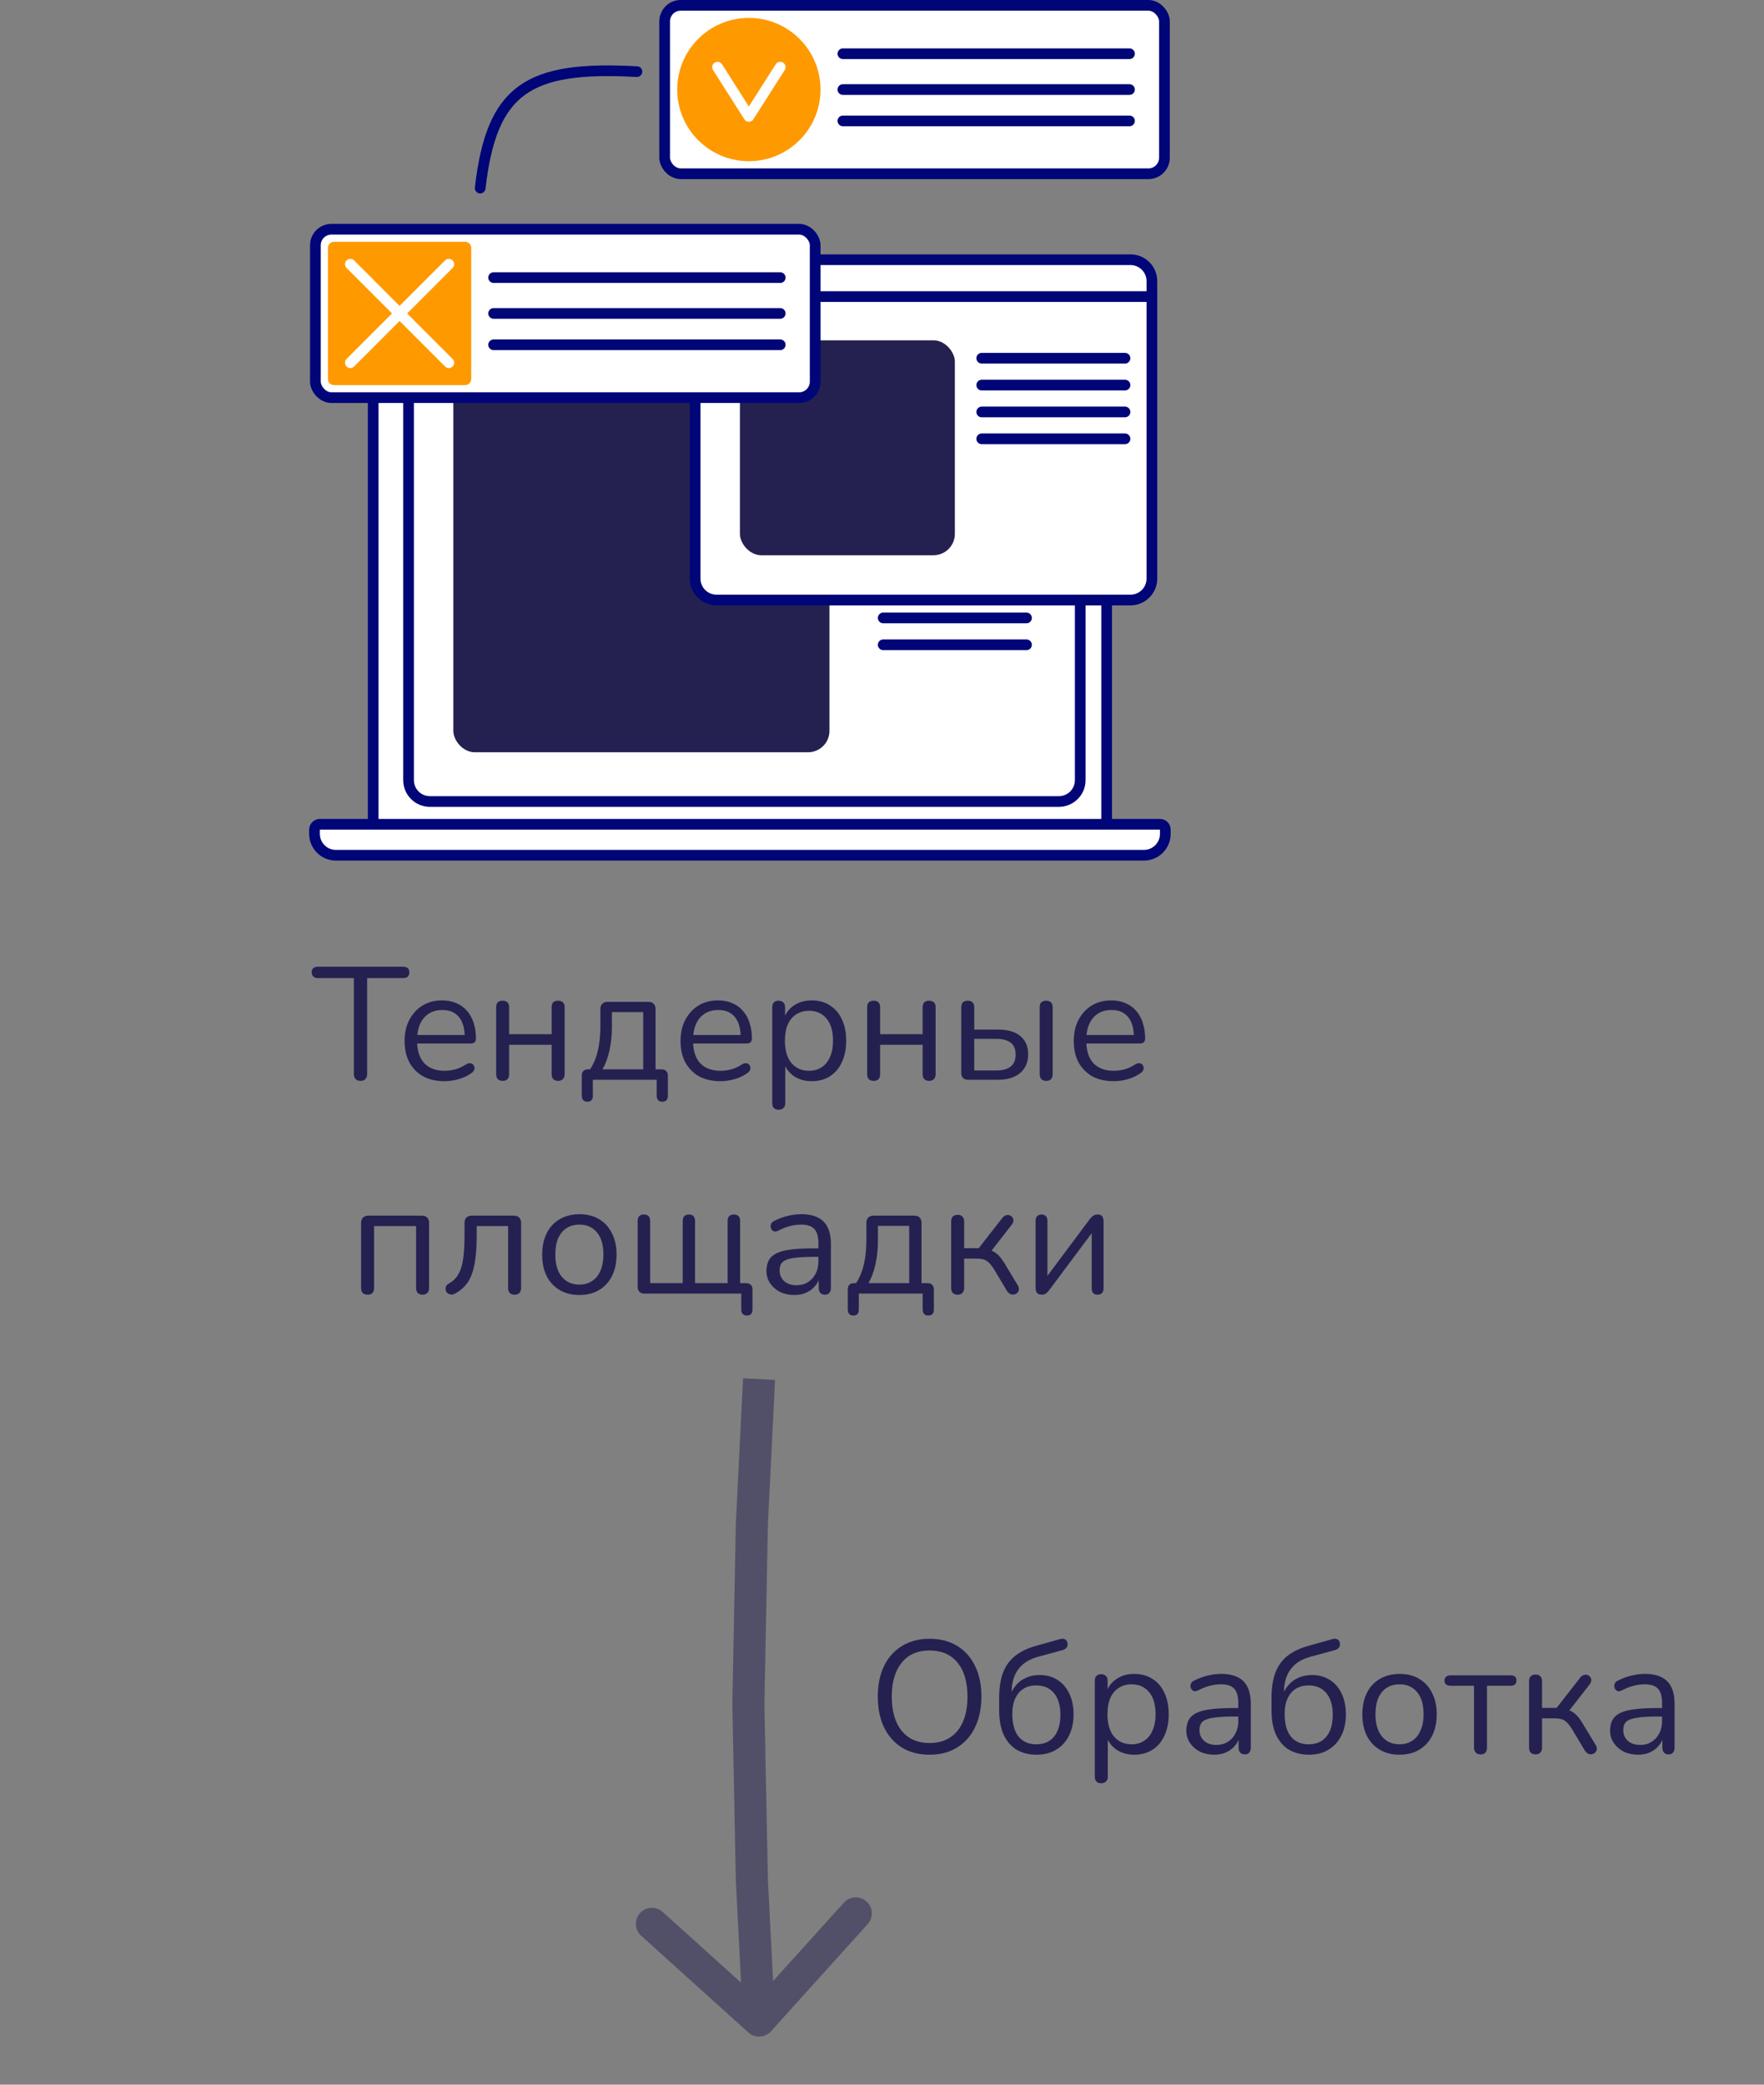 <svg width="165" height="195" viewBox="0 0 165 195" fill="none" xmlns="http://www.w3.org/2000/svg">
<rect x="0" y="0" width="165" height="195" fill="#808080" stroke="none"/>
<path d="M33.713 101.105C33.523 101.105 33.373 101.05 33.263 100.94C33.153 100.82 33.098 100.66 33.098 100.46V91.49H29.723C29.543 91.49 29.403 91.44 29.303 91.34C29.203 91.24 29.153 91.11 29.153 90.95C29.153 90.78 29.203 90.65 29.303 90.56C29.403 90.47 29.543 90.425 29.723 90.425H37.718C37.898 90.425 38.038 90.47 38.138 90.56C38.238 90.65 38.288 90.78 38.288 90.95C38.288 91.12 38.238 91.255 38.138 91.355C38.038 91.445 37.898 91.49 37.718 91.49H34.343V100.46C34.343 100.66 34.288 100.82 34.178 100.94C34.078 101.05 33.923 101.105 33.713 101.105ZM41.579 101.135C40.809 101.135 40.144 100.985 39.584 100.685C39.034 100.375 38.604 99.94 38.294 99.38C37.994 98.82 37.844 98.15 37.844 97.37C37.844 96.61 37.994 95.95 38.294 95.39C38.594 94.82 39.004 94.375 39.524 94.055C40.054 93.735 40.664 93.575 41.354 93.575C41.844 93.575 42.284 93.66 42.674 93.83C43.064 93.99 43.394 94.225 43.664 94.535C43.944 94.845 44.154 95.22 44.294 95.66C44.444 96.1 44.519 96.595 44.519 97.145C44.519 97.305 44.474 97.425 44.384 97.505C44.294 97.575 44.164 97.61 43.994 97.61H38.774V96.815H43.709L43.469 97.01C43.469 96.47 43.389 96.015 43.229 95.645C43.069 95.265 42.834 94.975 42.524 94.775C42.224 94.575 41.844 94.475 41.384 94.475C40.874 94.475 40.439 94.595 40.079 94.835C39.729 95.065 39.464 95.39 39.284 95.81C39.104 96.22 39.014 96.7 39.014 97.25V97.34C39.014 98.26 39.234 98.96 39.674 99.44C40.124 99.92 40.759 100.16 41.579 100.16C41.919 100.16 42.254 100.115 42.584 100.025C42.924 99.935 43.254 99.785 43.574 99.575C43.714 99.485 43.839 99.445 43.949 99.455C44.069 99.455 44.164 99.49 44.234 99.56C44.304 99.62 44.349 99.7 44.369 99.8C44.399 99.89 44.389 99.99 44.339 100.1C44.299 100.21 44.214 100.305 44.084 100.385C43.754 100.625 43.364 100.81 42.914 100.94C42.464 101.07 42.019 101.135 41.579 101.135ZM47.024 101.105C46.824 101.105 46.669 101.05 46.559 100.94C46.459 100.83 46.409 100.675 46.409 100.475V94.22C46.409 94.01 46.459 93.855 46.559 93.755C46.669 93.655 46.824 93.605 47.024 93.605C47.214 93.605 47.359 93.655 47.459 93.755C47.569 93.855 47.624 94.01 47.624 94.22V96.74H51.599V94.22C51.599 94.01 51.649 93.855 51.749 93.755C51.859 93.655 52.009 93.605 52.199 93.605C52.389 93.605 52.539 93.655 52.649 93.755C52.759 93.855 52.814 94.01 52.814 94.22V100.475C52.814 100.675 52.759 100.83 52.649 100.94C52.539 101.05 52.389 101.105 52.199 101.105C52.009 101.105 51.859 101.05 51.749 100.94C51.649 100.83 51.599 100.675 51.599 100.475V97.73H47.624V100.475C47.624 100.675 47.574 100.83 47.474 100.94C47.374 101.05 47.224 101.105 47.024 101.105ZM54.943 103.055C54.773 103.055 54.643 103.005 54.553 102.905C54.463 102.805 54.418 102.665 54.418 102.485V100.625C54.418 100.225 54.618 100.025 55.018 100.025H55.738L55.018 100.28C55.288 99.92 55.503 99.53 55.663 99.11C55.833 98.68 55.958 98.2 56.038 97.67C56.118 97.14 56.158 96.535 56.158 95.855V94.4C56.158 94.17 56.218 94 56.338 93.89C56.458 93.77 56.628 93.71 56.848 93.71H60.628C60.858 93.71 61.028 93.77 61.138 93.89C61.258 94 61.318 94.17 61.318 94.4V100.58L60.763 100.025H61.873C62.063 100.025 62.208 100.075 62.308 100.175C62.418 100.275 62.473 100.425 62.473 100.625V102.485C62.473 102.865 62.298 103.055 61.948 103.055C61.778 103.055 61.648 103.005 61.558 102.905C61.468 102.805 61.423 102.665 61.423 102.485V101H55.453V102.485C55.453 102.865 55.283 103.055 54.943 103.055ZM56.353 100.025H60.163V94.67H57.238V96.065C57.238 96.815 57.163 97.54 57.013 98.24C56.863 98.93 56.643 99.525 56.353 100.025ZM67.39 101.135C66.62 101.135 65.955 100.985 65.395 100.685C64.845 100.375 64.415 99.94 64.105 99.38C63.805 98.82 63.655 98.15 63.655 97.37C63.655 96.61 63.805 95.95 64.105 95.39C64.405 94.82 64.815 94.375 65.335 94.055C65.865 93.735 66.475 93.575 67.165 93.575C67.655 93.575 68.095 93.66 68.485 93.83C68.875 93.99 69.205 94.225 69.475 94.535C69.755 94.845 69.965 95.22 70.105 95.66C70.255 96.1 70.33 96.595 70.33 97.145C70.33 97.305 70.285 97.425 70.195 97.505C70.105 97.575 69.975 97.61 69.805 97.61H64.585V96.815H69.52L69.28 97.01C69.28 96.47 69.2 96.015 69.04 95.645C68.88 95.265 68.645 94.975 68.335 94.775C68.035 94.575 67.655 94.475 67.195 94.475C66.685 94.475 66.25 94.595 65.89 94.835C65.54 95.065 65.275 95.39 65.095 95.81C64.915 96.22 64.825 96.7 64.825 97.25V97.34C64.825 98.26 65.045 98.96 65.485 99.44C65.935 99.92 66.57 100.16 67.39 100.16C67.73 100.16 68.065 100.115 68.395 100.025C68.735 99.935 69.065 99.785 69.385 99.575C69.525 99.485 69.65 99.445 69.76 99.455C69.88 99.455 69.975 99.49 70.045 99.56C70.115 99.62 70.16 99.7 70.18 99.8C70.21 99.89 70.2 99.99 70.15 100.1C70.11 100.21 70.025 100.305 69.895 100.385C69.565 100.625 69.175 100.81 68.725 100.94C68.275 101.07 67.83 101.135 67.39 101.135ZM72.835 103.805C72.635 103.805 72.484 103.75 72.385 103.64C72.284 103.54 72.234 103.39 72.234 103.19V94.22C72.234 94.02 72.284 93.87 72.385 93.77C72.484 93.66 72.629 93.605 72.82 93.605C73.019 93.605 73.169 93.66 73.269 93.77C73.379 93.87 73.434 94.02 73.434 94.22V95.645L73.269 95.435C73.43 94.865 73.745 94.415 74.215 94.085C74.695 93.745 75.264 93.575 75.924 93.575C76.575 93.575 77.139 93.73 77.62 94.04C78.109 94.34 78.484 94.775 78.745 95.345C79.014 95.905 79.15 96.575 79.15 97.355C79.15 98.125 79.014 98.795 78.745 99.365C78.484 99.925 78.115 100.36 77.635 100.67C77.154 100.98 76.585 101.135 75.924 101.135C75.264 101.135 74.7 100.97 74.23 100.64C73.76 100.3 73.439 99.85 73.269 99.29H73.45V103.19C73.45 103.39 73.394 103.54 73.284 103.64C73.174 103.75 73.025 103.805 72.835 103.805ZM75.669 100.16C76.129 100.16 76.525 100.05 76.855 99.83C77.195 99.61 77.454 99.29 77.635 98.87C77.825 98.45 77.919 97.945 77.919 97.355C77.919 96.445 77.715 95.75 77.305 95.27C76.904 94.79 76.359 94.55 75.669 94.55C75.219 94.55 74.825 94.66 74.484 94.88C74.144 95.09 73.879 95.405 73.689 95.825C73.51 96.235 73.419 96.745 73.419 97.355C73.419 98.255 73.624 98.95 74.034 99.44C74.445 99.92 74.99 100.16 75.669 100.16ZM81.726 101.105C81.526 101.105 81.371 101.05 81.261 100.94C81.161 100.83 81.111 100.675 81.111 100.475V94.22C81.111 94.01 81.161 93.855 81.261 93.755C81.371 93.655 81.526 93.605 81.726 93.605C81.916 93.605 82.061 93.655 82.161 93.755C82.271 93.855 82.326 94.01 82.326 94.22V96.74H86.301V94.22C86.301 94.01 86.351 93.855 86.451 93.755C86.561 93.655 86.711 93.605 86.901 93.605C87.091 93.605 87.241 93.655 87.351 93.755C87.461 93.855 87.516 94.01 87.516 94.22V100.475C87.516 100.675 87.461 100.83 87.351 100.94C87.241 101.05 87.091 101.105 86.901 101.105C86.711 101.105 86.561 101.05 86.451 100.94C86.351 100.83 86.301 100.675 86.301 100.475V97.73H82.326V100.475C82.326 100.675 82.276 100.83 82.176 100.94C82.076 101.05 81.926 101.105 81.726 101.105ZM90.545 101C90.345 101 90.19 100.945 90.08 100.835C89.97 100.725 89.915 100.57 89.915 100.37V94.22C89.915 94.01 89.965 93.855 90.065 93.755C90.175 93.655 90.33 93.605 90.53 93.605C90.72 93.605 90.865 93.655 90.965 93.755C91.075 93.855 91.13 94.01 91.13 94.22V96.305H93.335C94.265 96.305 94.97 96.51 95.45 96.92C95.93 97.32 96.17 97.89 96.17 98.63C96.17 99.12 96.055 99.545 95.825 99.905C95.605 100.255 95.285 100.525 94.865 100.715C94.455 100.905 93.945 101 93.335 101H90.545ZM91.13 100.13H93.215C93.785 100.13 94.225 100.01 94.535 99.77C94.845 99.52 95 99.145 95 98.645C95 98.135 94.845 97.765 94.535 97.535C94.225 97.295 93.785 97.175 93.215 97.175H91.13V100.13ZM97.85 101.105C97.66 101.105 97.51 101.05 97.4 100.94C97.3 100.83 97.25 100.675 97.25 100.475V94.22C97.25 94.01 97.3 93.855 97.4 93.755C97.51 93.655 97.66 93.605 97.85 93.605C98.05 93.605 98.2 93.655 98.3 93.755C98.41 93.855 98.465 94.01 98.465 94.22V100.475C98.465 100.895 98.26 101.105 97.85 101.105ZM104.172 101.135C103.402 101.135 102.737 100.985 102.177 100.685C101.627 100.375 101.197 99.94 100.887 99.38C100.587 98.82 100.437 98.15 100.437 97.37C100.437 96.61 100.587 95.95 100.887 95.39C101.187 94.82 101.597 94.375 102.117 94.055C102.647 93.735 103.257 93.575 103.947 93.575C104.437 93.575 104.877 93.66 105.267 93.83C105.657 93.99 105.987 94.225 106.257 94.535C106.537 94.845 106.747 95.22 106.887 95.66C107.037 96.1 107.112 96.595 107.112 97.145C107.112 97.305 107.067 97.425 106.977 97.505C106.887 97.575 106.757 97.61 106.587 97.61H101.367V96.815H106.302L106.062 97.01C106.062 96.47 105.982 96.015 105.822 95.645C105.662 95.265 105.427 94.975 105.117 94.775C104.817 94.575 104.437 94.475 103.977 94.475C103.467 94.475 103.032 94.595 102.672 94.835C102.322 95.065 102.057 95.39 101.877 95.81C101.697 96.22 101.607 96.7 101.607 97.25V97.34C101.607 98.26 101.827 98.96 102.267 99.44C102.717 99.92 103.352 100.16 104.172 100.16C104.512 100.16 104.847 100.115 105.177 100.025C105.517 99.935 105.847 99.785 106.167 99.575C106.307 99.485 106.432 99.445 106.542 99.455C106.662 99.455 106.757 99.49 106.827 99.56C106.897 99.62 106.942 99.7 106.962 99.8C106.992 99.89 106.982 99.99 106.932 100.1C106.892 100.21 106.807 100.305 106.677 100.385C106.347 100.625 105.957 100.81 105.507 100.94C105.057 101.07 104.612 101.135 104.172 101.135ZM34.39 121.105C34.19 121.105 34.035 121.05 33.925 120.94C33.825 120.83 33.775 120.675 33.775 120.475V114.4C33.775 114.17 33.835 114 33.955 113.89C34.075 113.77 34.245 113.71 34.465 113.71H39.445C39.665 113.71 39.835 113.77 39.955 113.89C40.075 114 40.135 114.17 40.135 114.4V120.475C40.135 120.675 40.08 120.83 39.97 120.94C39.86 121.05 39.71 121.105 39.52 121.105C39.33 121.105 39.18 121.05 39.07 120.94C38.97 120.83 38.92 120.675 38.92 120.475V114.685H34.99V120.475C34.99 120.675 34.94 120.83 34.84 120.94C34.74 121.05 34.59 121.105 34.39 121.105ZM48.13 121.105C47.94 121.105 47.789 121.05 47.679 120.94C47.58 120.83 47.529 120.675 47.529 120.475V114.685H44.59V115.615C44.59 116.395 44.55 117.085 44.469 117.685C44.4 118.275 44.285 118.785 44.124 119.215C43.965 119.645 43.749 120.005 43.48 120.295C43.219 120.585 42.895 120.83 42.505 121.03C42.374 121.09 42.249 121.105 42.13 121.075C42.01 121.055 41.91 121.01 41.83 120.94C41.76 120.86 41.709 120.765 41.679 120.655C41.66 120.545 41.675 120.435 41.724 120.325C41.775 120.215 41.864 120.125 41.995 120.055C42.285 119.895 42.52 119.695 42.7 119.455C42.889 119.215 43.039 118.915 43.15 118.555C43.26 118.195 43.334 117.775 43.374 117.295C43.425 116.805 43.45 116.23 43.45 115.57V114.4C43.45 114.17 43.51 114 43.63 113.89C43.749 113.77 43.919 113.71 44.139 113.71H48.054C48.275 113.71 48.444 113.77 48.565 113.89C48.684 114 48.745 114.17 48.745 114.4V120.475C48.745 120.675 48.69 120.83 48.58 120.94C48.48 121.05 48.33 121.105 48.13 121.105ZM54.193 121.135C53.483 121.135 52.868 120.98 52.348 120.67C51.828 120.36 51.423 119.925 51.133 119.365C50.853 118.795 50.713 118.125 50.713 117.355C50.713 116.775 50.793 116.255 50.953 115.795C51.113 115.325 51.348 114.925 51.658 114.595C51.968 114.265 52.333 114.015 52.753 113.845C53.183 113.665 53.663 113.575 54.193 113.575C54.903 113.575 55.518 113.73 56.038 114.04C56.558 114.35 56.958 114.79 57.238 115.36C57.528 115.92 57.673 116.585 57.673 117.355C57.673 117.935 57.593 118.455 57.433 118.915C57.273 119.375 57.038 119.775 56.728 120.115C56.418 120.445 56.048 120.7 55.618 120.88C55.198 121.05 54.723 121.135 54.193 121.135ZM54.193 120.16C54.643 120.16 55.038 120.05 55.378 119.83C55.718 119.61 55.978 119.29 56.158 118.87C56.348 118.45 56.443 117.945 56.443 117.355C56.443 116.445 56.238 115.75 55.828 115.27C55.428 114.79 54.883 114.55 54.193 114.55C53.733 114.55 53.333 114.66 52.993 114.88C52.663 115.09 52.403 115.405 52.213 115.825C52.033 116.235 51.943 116.745 51.943 117.355C51.943 118.255 52.148 118.95 52.558 119.44C52.968 119.92 53.513 120.16 54.193 120.16ZM69.859 123.055C69.689 123.055 69.559 123.005 69.469 122.905C69.379 122.815 69.334 122.68 69.334 122.5V121H60.274C60.074 121 59.919 120.945 59.809 120.835C59.699 120.725 59.644 120.57 59.644 120.37V114.22C59.644 114.01 59.694 113.855 59.794 113.755C59.894 113.655 60.039 113.605 60.229 113.605C60.419 113.605 60.564 113.655 60.664 113.755C60.764 113.855 60.814 114.01 60.814 114.22V120.025H63.859V114.22C63.859 114.01 63.909 113.855 64.009 113.755C64.109 113.655 64.254 113.605 64.444 113.605C64.624 113.605 64.764 113.655 64.864 113.755C64.964 113.855 65.014 114.01 65.014 114.22V120.025H68.059V114.22C68.059 114.01 68.109 113.855 68.209 113.755C68.319 113.655 68.464 113.605 68.644 113.605C68.834 113.605 68.979 113.655 69.079 113.755C69.179 113.855 69.229 114.01 69.229 114.22V120.58L68.674 120.025H69.769C69.969 120.025 70.119 120.075 70.219 120.175C70.329 120.275 70.384 120.425 70.384 120.625V122.5C70.384 122.87 70.209 123.055 69.859 123.055ZM74.317 121.135C73.817 121.135 73.367 121.04 72.967 120.85C72.577 120.65 72.267 120.38 72.037 120.04C71.807 119.7 71.692 119.32 71.692 118.9C71.692 118.36 71.827 117.935 72.097 117.625C72.377 117.315 72.832 117.095 73.462 116.965C74.102 116.835 74.972 116.77 76.072 116.77H76.747V117.565H76.087C75.277 117.565 74.637 117.605 74.167 117.685C73.707 117.755 73.382 117.88 73.192 118.06C73.012 118.24 72.922 118.495 72.922 118.825C72.922 119.235 73.062 119.57 73.342 119.83C73.632 120.09 74.022 120.22 74.512 120.22C74.912 120.22 75.262 120.125 75.562 119.935C75.872 119.745 76.112 119.485 76.282 119.155C76.462 118.825 76.552 118.445 76.552 118.015V116.305C76.552 115.685 76.427 115.24 76.177 114.97C75.927 114.69 75.517 114.55 74.947 114.55C74.597 114.55 74.247 114.595 73.897 114.685C73.547 114.775 73.177 114.92 72.787 115.12C72.647 115.19 72.527 115.215 72.427 115.195C72.327 115.165 72.247 115.11 72.187 115.03C72.127 114.95 72.092 114.86 72.082 114.76C72.072 114.65 72.092 114.545 72.142 114.445C72.202 114.345 72.292 114.265 72.412 114.205C72.852 113.985 73.287 113.825 73.717 113.725C74.147 113.625 74.557 113.575 74.947 113.575C75.577 113.575 76.097 113.68 76.507 113.89C76.917 114.09 77.222 114.4 77.422 114.82C77.622 115.23 77.722 115.76 77.722 116.41V120.475C77.722 120.675 77.672 120.83 77.572 120.94C77.482 121.05 77.347 121.105 77.167 121.105C76.977 121.105 76.832 121.05 76.732 120.94C76.632 120.83 76.582 120.675 76.582 120.475V119.305H76.717C76.637 119.685 76.482 120.01 76.252 120.28C76.032 120.55 75.757 120.76 75.427 120.91C75.097 121.06 74.727 121.135 74.317 121.135ZM79.823 123.055C79.653 123.055 79.523 123.005 79.433 122.905C79.343 122.805 79.298 122.665 79.298 122.485V120.625C79.298 120.225 79.498 120.025 79.898 120.025H80.618L79.898 120.28C80.168 119.92 80.383 119.53 80.543 119.11C80.713 118.68 80.838 118.2 80.918 117.67C80.998 117.14 81.038 116.535 81.038 115.855V114.4C81.038 114.17 81.098 114 81.218 113.89C81.338 113.77 81.508 113.71 81.728 113.71H85.508C85.738 113.71 85.908 113.77 86.018 113.89C86.138 114 86.198 114.17 86.198 114.4V120.58L85.643 120.025H86.753C86.943 120.025 87.088 120.075 87.188 120.175C87.298 120.275 87.353 120.425 87.353 120.625V122.485C87.353 122.865 87.178 123.055 86.828 123.055C86.658 123.055 86.528 123.005 86.438 122.905C86.348 122.805 86.303 122.665 86.303 122.485V121H80.333V122.485C80.333 122.865 80.163 123.055 79.823 123.055ZM81.233 120.025H85.043V114.67H82.118V116.065C82.118 116.815 82.043 117.54 81.893 118.24C81.743 118.93 81.523 119.525 81.233 120.025ZM89.585 121.105C89.385 121.105 89.23 121.05 89.12 120.94C89.02 120.83 88.97 120.675 88.97 120.475V114.265C88.97 114.055 89.02 113.9 89.12 113.8C89.23 113.69 89.385 113.635 89.585 113.635C89.775 113.635 89.92 113.69 90.02 113.8C90.13 113.9 90.185 114.055 90.185 114.265V116.755H91.55L93.77 113.905C93.87 113.785 93.98 113.71 94.1 113.68C94.22 113.64 94.33 113.64 94.43 113.68C94.54 113.71 94.625 113.77 94.685 113.86C94.755 113.94 94.79 114.04 94.79 114.16C94.79 114.28 94.745 114.405 94.655 114.535L92.54 117.25L92.195 116.86C92.475 116.89 92.72 116.96 92.93 117.07C93.14 117.18 93.34 117.345 93.53 117.565C93.72 117.785 93.925 118.09 94.145 118.48L95.225 120.265C95.295 120.405 95.32 120.53 95.3 120.64C95.29 120.75 95.24 120.85 95.15 120.94C95.06 121.02 94.955 121.07 94.835 121.09C94.725 121.11 94.615 121.095 94.505 121.045C94.395 120.995 94.295 120.905 94.205 120.775L93.02 118.795C92.85 118.515 92.69 118.3 92.54 118.15C92.39 117.99 92.22 117.88 92.03 117.82C91.84 117.76 91.605 117.73 91.325 117.73H90.185V120.475C90.185 120.675 90.13 120.83 90.02 120.94C89.92 121.05 89.775 121.105 89.585 121.105ZM97.421 121.105C97.311 121.105 97.21 121.08 97.121 121.03C97.04 120.99 96.975 120.92 96.925 120.82C96.885 120.72 96.865 120.595 96.865 120.445V114.205C96.865 114.005 96.915 113.855 97.016 113.755C97.115 113.655 97.251 113.605 97.421 113.605C97.6 113.605 97.736 113.655 97.826 113.755C97.925 113.855 97.975 114.005 97.975 114.205V119.845H97.6L101.966 113.995C102.046 113.885 102.141 113.795 102.251 113.725C102.361 113.645 102.501 113.605 102.671 113.605C102.791 113.605 102.891 113.625 102.971 113.665C103.051 113.705 103.111 113.775 103.151 113.875C103.201 113.965 103.226 114.09 103.226 114.25V120.505C103.226 120.695 103.176 120.845 103.076 120.955C102.986 121.055 102.851 121.105 102.671 121.105C102.491 121.105 102.351 121.055 102.251 120.955C102.161 120.845 102.116 120.695 102.116 120.505V114.85H102.491L98.111 120.715C98.04 120.815 97.951 120.905 97.841 120.985C97.74 121.065 97.6 121.105 97.421 121.105Z" fill="#242151"/>
<path d="M70.33 142.5L68.83 142.471L68.831 142.448L68.832 142.426L70.33 142.5ZM70 159.409L68.5 159.439L68.5 159.409L68.5 159.38L70 159.409ZM70.33 175.909L68.832 175.986L68.831 175.962L68.83 175.939L70.33 175.909ZM72.114 190.005C71.558 190.62 70.61 190.669 69.995 190.113L59.974 181.068C59.359 180.513 59.31 179.564 59.865 178.949C60.42 178.334 61.369 178.286 61.984 178.841L70.892 186.881L78.932 177.974C79.487 177.359 80.436 177.31 81.051 177.865C81.666 178.42 81.714 179.369 81.159 179.984L72.114 190.005ZM72.498 129.074L71.828 142.574L68.832 142.426L69.502 128.926L72.498 129.074ZM71.83 142.529L71.5 159.438L68.5 159.38L68.83 142.471L71.83 142.529ZM71.5 159.379L71.83 175.879L68.83 175.939L68.5 159.439L71.5 159.379ZM71.828 175.832L72.498 188.923L69.502 189.077L68.832 175.986L71.828 175.832Z" fill="#242151" fill-opacity="0.5"/>
<path d="M86.939 164.135C85.959 164.135 85.104 163.915 84.374 163.475C83.654 163.025 83.094 162.395 82.694 161.585C82.304 160.775 82.109 159.815 82.109 158.705C82.109 157.865 82.219 157.115 82.439 156.455C82.669 155.785 82.994 155.22 83.414 154.76C83.834 154.29 84.339 153.93 84.929 153.68C85.529 153.42 86.199 153.29 86.939 153.29C87.939 153.29 88.799 153.51 89.519 153.95C90.249 154.39 90.809 155.015 91.199 155.825C91.599 156.625 91.799 157.58 91.799 158.69C91.799 159.53 91.684 160.285 91.454 160.955C91.224 161.625 90.899 162.195 90.479 162.665C90.059 163.135 89.549 163.5 88.949 163.76C88.359 164.01 87.689 164.135 86.939 164.135ZM86.939 163.04C87.699 163.04 88.339 162.87 88.859 162.53C89.389 162.19 89.794 161.695 90.074 161.045C90.354 160.395 90.494 159.615 90.494 158.705C90.494 157.335 90.184 156.275 89.564 155.525C88.954 154.765 88.079 154.385 86.939 154.385C86.199 154.385 85.564 154.555 85.034 154.895C84.514 155.235 84.114 155.73 83.834 156.38C83.554 157.02 83.414 157.795 83.414 158.705C83.414 160.065 83.724 161.13 84.344 161.9C84.964 162.66 85.829 163.04 86.939 163.04ZM96.968 164.135C96.248 164.135 95.623 163.98 95.093 163.67C94.573 163.35 94.168 162.88 93.878 162.26C93.598 161.64 93.458 160.88 93.458 159.98V158.855C93.458 157.885 93.583 157.075 93.833 156.425C94.093 155.775 94.483 155.25 95.003 154.85C95.533 154.45 96.188 154.145 96.968 153.935L99.158 153.32C99.338 153.27 99.488 153.275 99.608 153.335C99.738 153.395 99.818 153.505 99.848 153.665C99.888 153.835 99.863 153.98 99.773 154.1C99.693 154.22 99.563 154.305 99.383 154.355L97.058 154.985C96.518 155.135 96.068 155.36 95.708 155.66C95.348 155.96 95.078 156.33 94.898 156.77C94.718 157.2 94.628 157.69 94.628 158.24V158.825H94.418C94.538 158.385 94.728 158.005 94.988 157.685C95.248 157.365 95.568 157.12 95.948 156.95C96.338 156.77 96.768 156.68 97.238 156.68C97.868 156.68 98.423 156.83 98.903 157.13C99.383 157.43 99.753 157.855 100.013 158.405C100.283 158.955 100.418 159.61 100.418 160.37C100.418 161.13 100.273 161.795 99.983 162.365C99.703 162.925 99.303 163.36 98.783 163.67C98.273 163.98 97.668 164.135 96.968 164.135ZM96.923 163.16C97.403 163.16 97.808 163.055 98.138 162.845C98.478 162.625 98.738 162.31 98.918 161.9C99.098 161.49 99.188 160.99 99.188 160.4C99.188 159.53 98.988 158.855 98.588 158.375C98.188 157.895 97.638 157.655 96.938 157.655C96.468 157.655 96.063 157.76 95.723 157.97C95.393 158.18 95.138 158.485 94.958 158.885C94.778 159.275 94.688 159.745 94.688 160.295C94.688 161.235 94.883 161.95 95.273 162.44C95.673 162.92 96.223 163.16 96.923 163.16ZM103.004 166.805C102.804 166.805 102.654 166.75 102.554 166.64C102.454 166.54 102.404 166.39 102.404 166.19V157.22C102.404 157.02 102.454 156.87 102.554 156.77C102.654 156.66 102.799 156.605 102.989 156.605C103.189 156.605 103.339 156.66 103.439 156.77C103.549 156.87 103.604 157.02 103.604 157.22V158.645L103.439 158.435C103.599 157.865 103.914 157.415 104.384 157.085C104.864 156.745 105.434 156.575 106.094 156.575C106.744 156.575 107.309 156.73 107.789 157.04C108.279 157.34 108.654 157.775 108.914 158.345C109.184 158.905 109.319 159.575 109.319 160.355C109.319 161.125 109.184 161.795 108.914 162.365C108.654 162.925 108.284 163.36 107.804 163.67C107.324 163.98 106.754 164.135 106.094 164.135C105.434 164.135 104.869 163.97 104.399 163.64C103.929 163.3 103.609 162.85 103.439 162.29H103.619V166.19C103.619 166.39 103.564 166.54 103.454 166.64C103.344 166.75 103.194 166.805 103.004 166.805ZM105.839 163.16C106.299 163.16 106.694 163.05 107.024 162.83C107.364 162.61 107.624 162.29 107.804 161.87C107.994 161.45 108.089 160.945 108.089 160.355C108.089 159.445 107.884 158.75 107.474 158.27C107.074 157.79 106.529 157.55 105.839 157.55C105.389 157.55 104.994 157.66 104.654 157.88C104.314 158.09 104.049 158.405 103.859 158.825C103.679 159.235 103.589 159.745 103.589 160.355C103.589 161.255 103.794 161.95 104.204 162.44C104.614 162.92 105.159 163.16 105.839 163.16ZM113.591 164.135C113.091 164.135 112.641 164.04 112.241 163.85C111.851 163.65 111.541 163.38 111.311 163.04C111.081 162.7 110.966 162.32 110.966 161.9C110.966 161.36 111.101 160.935 111.371 160.625C111.651 160.315 112.106 160.095 112.736 159.965C113.376 159.835 114.246 159.77 115.346 159.77H116.021V160.565H115.361C114.551 160.565 113.911 160.605 113.441 160.685C112.981 160.755 112.656 160.88 112.466 161.06C112.286 161.24 112.196 161.495 112.196 161.825C112.196 162.235 112.336 162.57 112.616 162.83C112.906 163.09 113.296 163.22 113.786 163.22C114.186 163.22 114.536 163.125 114.836 162.935C115.146 162.745 115.386 162.485 115.556 162.155C115.736 161.825 115.826 161.445 115.826 161.015V159.305C115.826 158.685 115.701 158.24 115.451 157.97C115.201 157.69 114.791 157.55 114.221 157.55C113.871 157.55 113.521 157.595 113.171 157.685C112.821 157.775 112.451 157.92 112.061 158.12C111.921 158.19 111.801 158.215 111.701 158.195C111.601 158.165 111.521 158.11 111.461 158.03C111.401 157.95 111.366 157.86 111.356 157.76C111.346 157.65 111.366 157.545 111.416 157.445C111.476 157.345 111.566 157.265 111.686 157.205C112.126 156.985 112.561 156.825 112.991 156.725C113.421 156.625 113.831 156.575 114.221 156.575C114.851 156.575 115.371 156.68 115.781 156.89C116.191 157.09 116.496 157.4 116.696 157.82C116.896 158.23 116.996 158.76 116.996 159.41V163.475C116.996 163.675 116.946 163.83 116.846 163.94C116.756 164.05 116.621 164.105 116.441 164.105C116.251 164.105 116.106 164.05 116.006 163.94C115.906 163.83 115.856 163.675 115.856 163.475V162.305H115.991C115.911 162.685 115.756 163.01 115.526 163.28C115.306 163.55 115.031 163.76 114.701 163.91C114.371 164.06 114.001 164.135 113.591 164.135ZM122.442 164.135C121.722 164.135 121.097 163.98 120.567 163.67C120.047 163.35 119.642 162.88 119.352 162.26C119.072 161.64 118.932 160.88 118.932 159.98V158.855C118.932 157.885 119.057 157.075 119.307 156.425C119.567 155.775 119.957 155.25 120.477 154.85C121.007 154.45 121.662 154.145 122.442 153.935L124.632 153.32C124.812 153.27 124.962 153.275 125.082 153.335C125.212 153.395 125.292 153.505 125.322 153.665C125.362 153.835 125.337 153.98 125.247 154.1C125.167 154.22 125.037 154.305 124.857 154.355L122.532 154.985C121.992 155.135 121.542 155.36 121.182 155.66C120.822 155.96 120.552 156.33 120.372 156.77C120.192 157.2 120.102 157.69 120.102 158.24V158.825H119.892C120.012 158.385 120.202 158.005 120.462 157.685C120.722 157.365 121.042 157.12 121.422 156.95C121.812 156.77 122.242 156.68 122.712 156.68C123.342 156.68 123.897 156.83 124.377 157.13C124.857 157.43 125.227 157.855 125.487 158.405C125.757 158.955 125.892 159.61 125.892 160.37C125.892 161.13 125.747 161.795 125.457 162.365C125.177 162.925 124.777 163.36 124.257 163.67C123.747 163.98 123.142 164.135 122.442 164.135ZM122.397 163.16C122.877 163.16 123.282 163.055 123.612 162.845C123.952 162.625 124.212 162.31 124.392 161.9C124.572 161.49 124.662 160.99 124.662 160.4C124.662 159.53 124.462 158.855 124.062 158.375C123.662 157.895 123.112 157.655 122.412 157.655C121.942 157.655 121.537 157.76 121.197 157.97C120.867 158.18 120.612 158.485 120.432 158.885C120.252 159.275 120.162 159.745 120.162 160.295C120.162 161.235 120.357 161.95 120.747 162.44C121.147 162.92 121.697 163.16 122.397 163.16ZM130.908 164.135C130.198 164.135 129.583 163.98 129.063 163.67C128.543 163.36 128.138 162.925 127.848 162.365C127.568 161.795 127.428 161.125 127.428 160.355C127.428 159.775 127.508 159.255 127.668 158.795C127.828 158.325 128.063 157.925 128.373 157.595C128.683 157.265 129.048 157.015 129.468 156.845C129.898 156.665 130.378 156.575 130.908 156.575C131.618 156.575 132.233 156.73 132.753 157.04C133.273 157.35 133.673 157.79 133.953 158.36C134.243 158.92 134.388 159.585 134.388 160.355C134.388 160.935 134.308 161.455 134.148 161.915C133.988 162.375 133.753 162.775 133.443 163.115C133.133 163.445 132.763 163.7 132.333 163.88C131.913 164.05 131.438 164.135 130.908 164.135ZM130.908 163.16C131.358 163.16 131.753 163.05 132.093 162.83C132.433 162.61 132.693 162.29 132.873 161.87C133.063 161.45 133.158 160.945 133.158 160.355C133.158 159.445 132.953 158.75 132.543 158.27C132.143 157.79 131.598 157.55 130.908 157.55C130.448 157.55 130.048 157.66 129.708 157.88C129.378 158.09 129.118 158.405 128.928 158.825C128.748 159.235 128.658 159.745 128.658 160.355C128.658 161.255 128.863 161.95 129.273 162.44C129.683 162.92 130.228 163.16 130.908 163.16ZM138.489 164.105C138.299 164.105 138.149 164.05 138.039 163.94C137.929 163.83 137.874 163.675 137.874 163.475V157.685H135.684C135.304 157.685 135.114 157.52 135.114 157.19C135.114 157.04 135.164 156.925 135.264 156.845C135.364 156.755 135.504 156.71 135.684 156.71H141.294C141.664 156.71 141.849 156.87 141.849 157.19C141.849 157.35 141.799 157.475 141.699 157.565C141.609 157.645 141.474 157.685 141.294 157.685H139.089V163.475C139.089 163.675 139.039 163.83 138.939 163.94C138.849 164.05 138.699 164.105 138.489 164.105ZM143.639 164.105C143.439 164.105 143.284 164.05 143.174 163.94C143.074 163.83 143.024 163.675 143.024 163.475V157.265C143.024 157.055 143.074 156.9 143.174 156.8C143.284 156.69 143.439 156.635 143.639 156.635C143.829 156.635 143.974 156.69 144.074 156.8C144.184 156.9 144.239 157.055 144.239 157.265V159.755H145.604L147.824 156.905C147.924 156.785 148.034 156.71 148.154 156.68C148.274 156.64 148.384 156.64 148.484 156.68C148.594 156.71 148.679 156.77 148.739 156.86C148.809 156.94 148.844 157.04 148.844 157.16C148.844 157.28 148.799 157.405 148.709 157.535L146.594 160.25L146.249 159.86C146.529 159.89 146.774 159.96 146.984 160.07C147.194 160.18 147.394 160.345 147.584 160.565C147.774 160.785 147.979 161.09 148.199 161.48L149.279 163.265C149.349 163.405 149.374 163.53 149.354 163.64C149.344 163.75 149.294 163.85 149.204 163.94C149.114 164.02 149.009 164.07 148.889 164.09C148.779 164.11 148.669 164.095 148.559 164.045C148.449 163.995 148.349 163.905 148.259 163.775L147.074 161.795C146.904 161.515 146.744 161.3 146.594 161.15C146.444 160.99 146.274 160.88 146.084 160.82C145.894 160.76 145.659 160.73 145.379 160.73H144.239V163.475C144.239 163.675 144.184 163.83 144.074 163.94C143.974 164.05 143.829 164.105 143.639 164.105ZM153.23 164.135C152.73 164.135 152.28 164.04 151.88 163.85C151.49 163.65 151.18 163.38 150.95 163.04C150.72 162.7 150.605 162.32 150.605 161.9C150.605 161.36 150.74 160.935 151.01 160.625C151.29 160.315 151.745 160.095 152.375 159.965C153.015 159.835 153.885 159.77 154.985 159.77H155.66V160.565H155C154.19 160.565 153.55 160.605 153.08 160.685C152.62 160.755 152.295 160.88 152.105 161.06C151.925 161.24 151.835 161.495 151.835 161.825C151.835 162.235 151.975 162.57 152.255 162.83C152.545 163.09 152.935 163.22 153.425 163.22C153.825 163.22 154.175 163.125 154.475 162.935C154.785 162.745 155.025 162.485 155.195 162.155C155.375 161.825 155.465 161.445 155.465 161.015V159.305C155.465 158.685 155.34 158.24 155.09 157.97C154.84 157.69 154.43 157.55 153.86 157.55C153.51 157.55 153.16 157.595 152.81 157.685C152.46 157.775 152.09 157.92 151.7 158.12C151.56 158.19 151.44 158.215 151.34 158.195C151.24 158.165 151.16 158.11 151.1 158.03C151.04 157.95 151.005 157.86 150.995 157.76C150.985 157.65 151.005 157.545 151.055 157.445C151.115 157.345 151.205 157.265 151.325 157.205C151.765 156.985 152.2 156.825 152.63 156.725C153.06 156.625 153.47 156.575 153.86 156.575C154.49 156.575 155.01 156.68 155.42 156.89C155.83 157.09 156.135 157.4 156.335 157.82C156.535 158.23 156.635 158.76 156.635 159.41V163.475C156.635 163.675 156.585 163.83 156.485 163.94C156.395 164.05 156.26 164.105 156.08 164.105C155.89 164.105 155.745 164.05 155.645 163.94C155.545 163.83 155.495 163.675 155.495 163.475V162.305H155.63C155.55 162.685 155.395 163.01 155.165 163.28C154.945 163.55 154.67 163.76 154.34 163.91C154.01 164.06 153.64 164.135 153.23 164.135Z" fill="#242151"/>
<path d="M34.907 33.414C34.907 32.309 35.803 31.414 36.907 31.414H101.512C102.616 31.414 103.512 32.309 103.512 33.414V77.103H34.907V33.414Z" fill="white"/>
<path d="M34.907 77.103H103.512H108.5C108.776 77.103 109 77.327 109 77.603V78C109 79.105 108.104 80 107 80H31.419C30.314 80 29.419 79.105 29.419 78V77.603C29.419 77.327 29.643 77.103 29.919 77.103H34.907Z" fill="white"/>
<path d="M103.512 77.103V33.414C103.512 32.309 102.616 31.414 101.512 31.414H36.907C35.803 31.414 34.907 32.309 34.907 33.414V77.103M103.512 77.103H34.907M103.512 77.103H108.5C108.776 77.103 109 77.327 109 77.603V78C109 79.105 108.104 80 107 80H31.419C30.314 80 29.419 79.105 29.419 78V77.603C29.419 77.327 29.643 77.103 29.919 77.103H34.907" stroke="#000577"/>
<path d="M82.613 52.775L96.016 52.775" stroke="#000577" stroke-linecap="round" stroke-linejoin="round"/>
<path d="M82.613 55.288L96.016 55.288" stroke="#000577" stroke-linecap="round" stroke-linejoin="round"/>
<path d="M82.613 57.801L96.016 57.801" stroke="#000577" stroke-linecap="round" stroke-linejoin="round"/>
<path d="M82.613 60.314L96.016 60.314" stroke="#000577" stroke-linecap="round" stroke-linejoin="round"/>
<rect x="42.403" y="35.183" width="35.183" height="35.183" rx="2" fill="#242151"/>
<path d="M38.215 37.277V72.974C38.215 74.078 39.11 74.974 40.215 74.974H99.042C100.146 74.974 101.042 74.078 101.042 72.974V56.544" stroke="#000577"/>
<path d="M105.744 56.126L67.021 56.126C65.917 56.126 65.021 55.23 65.021 54.126L65.021 27.742L65.021 26.293C65.021 25.189 65.917 24.293 67.021 24.293L100.801 24.293L105.744 24.293C106.848 24.293 107.744 25.189 107.744 26.293L107.744 27.742L107.744 31.19L107.744 54.126C107.744 55.23 106.848 56.126 105.744 56.126Z" fill="white"/>
<path d="M107.744 27.742L107.744 26.293C107.744 25.189 106.848 24.293 105.744 24.293L100.801 24.293L67.021 24.293C65.917 24.293 65.021 25.189 65.021 26.293L65.021 27.742M107.744 27.742L107.744 31.19L107.744 54.126C107.744 55.23 106.848 56.126 105.744 56.126L67.021 56.126C65.917 56.126 65.021 55.23 65.021 54.126L65.021 27.742M107.744 27.742L65.021 27.742" stroke="#000577"/>
<path d="M91.827 33.508L105.23 33.508" stroke="#000577" stroke-linecap="round" stroke-linejoin="round"/>
<path d="M91.827 36.021L105.23 36.021" stroke="#000577" stroke-linecap="round" stroke-linejoin="round"/>
<path d="M91.827 38.534L105.23 38.534" stroke="#000577" stroke-linecap="round" stroke-linejoin="round"/>
<path d="M91.827 41.047L105.23 41.047" stroke="#000577" stroke-linecap="round" stroke-linejoin="round"/>
<rect x="69.21" y="31.832" width="20.105" height="20.105" rx="2" fill="#242151"/>
<rect x="62.17" y="0.5" width="46.749" height="15.754" rx="1.5" fill="white" stroke="#000577"/>
<rect x="29.5" y="21.442" width="46.749" height="15.754" rx="1.5" fill="white" stroke="#000577"/>
<path d="M78.843 5.026H105.649" stroke="#000577" stroke-linecap="round" stroke-linejoin="round"/>
<path d="M46.173 25.968H72.979" stroke="#000577" stroke-linecap="round" stroke-linejoin="round"/>
<path d="M78.843 8.377H105.649" stroke="#000577" stroke-linecap="round" stroke-linejoin="round"/>
<path d="M46.173 29.319H72.979" stroke="#000577" stroke-linecap="round" stroke-linejoin="round"/>
<path d="M78.843 11.309H105.649" stroke="#000577" stroke-linecap="round" stroke-linejoin="round"/>
<path d="M46.173 32.251H72.979" stroke="#000577" stroke-linecap="round" stroke-linejoin="round"/>
<path d="M63.346 8.377C63.346 4.676 66.346 1.675 70.047 1.675C73.748 1.675 76.749 4.676 76.749 8.377C76.749 12.078 73.748 15.078 70.047 15.078C66.346 15.078 63.346 12.078 63.346 8.377Z" fill="#FF9900"/>
<path d="M30.675 23.188C30.675 22.873 30.931 22.618 31.246 22.618H43.508C43.823 22.618 44.078 22.873 44.078 23.188V35.45C44.078 35.766 43.823 36.021 43.508 36.021H31.246C30.931 36.021 30.675 35.766 30.675 35.45V23.188Z" fill="#FF9900"/>
<path d="M67.115 6.283L70.047 10.89L72.979 6.283" stroke="white" stroke-linecap="round" stroke-linejoin="round"/>
<path d="M32.77 24.712L41.984 33.927M32.77 33.927L41.984 24.712" stroke="white" stroke-linecap="round" stroke-linejoin="round"/>
<path d="M44.916 17.592C45.982 8.324 49.375 6.137 59.576 6.702" stroke="#000577" stroke-linecap="round" stroke-linejoin="round"/>
</svg>
